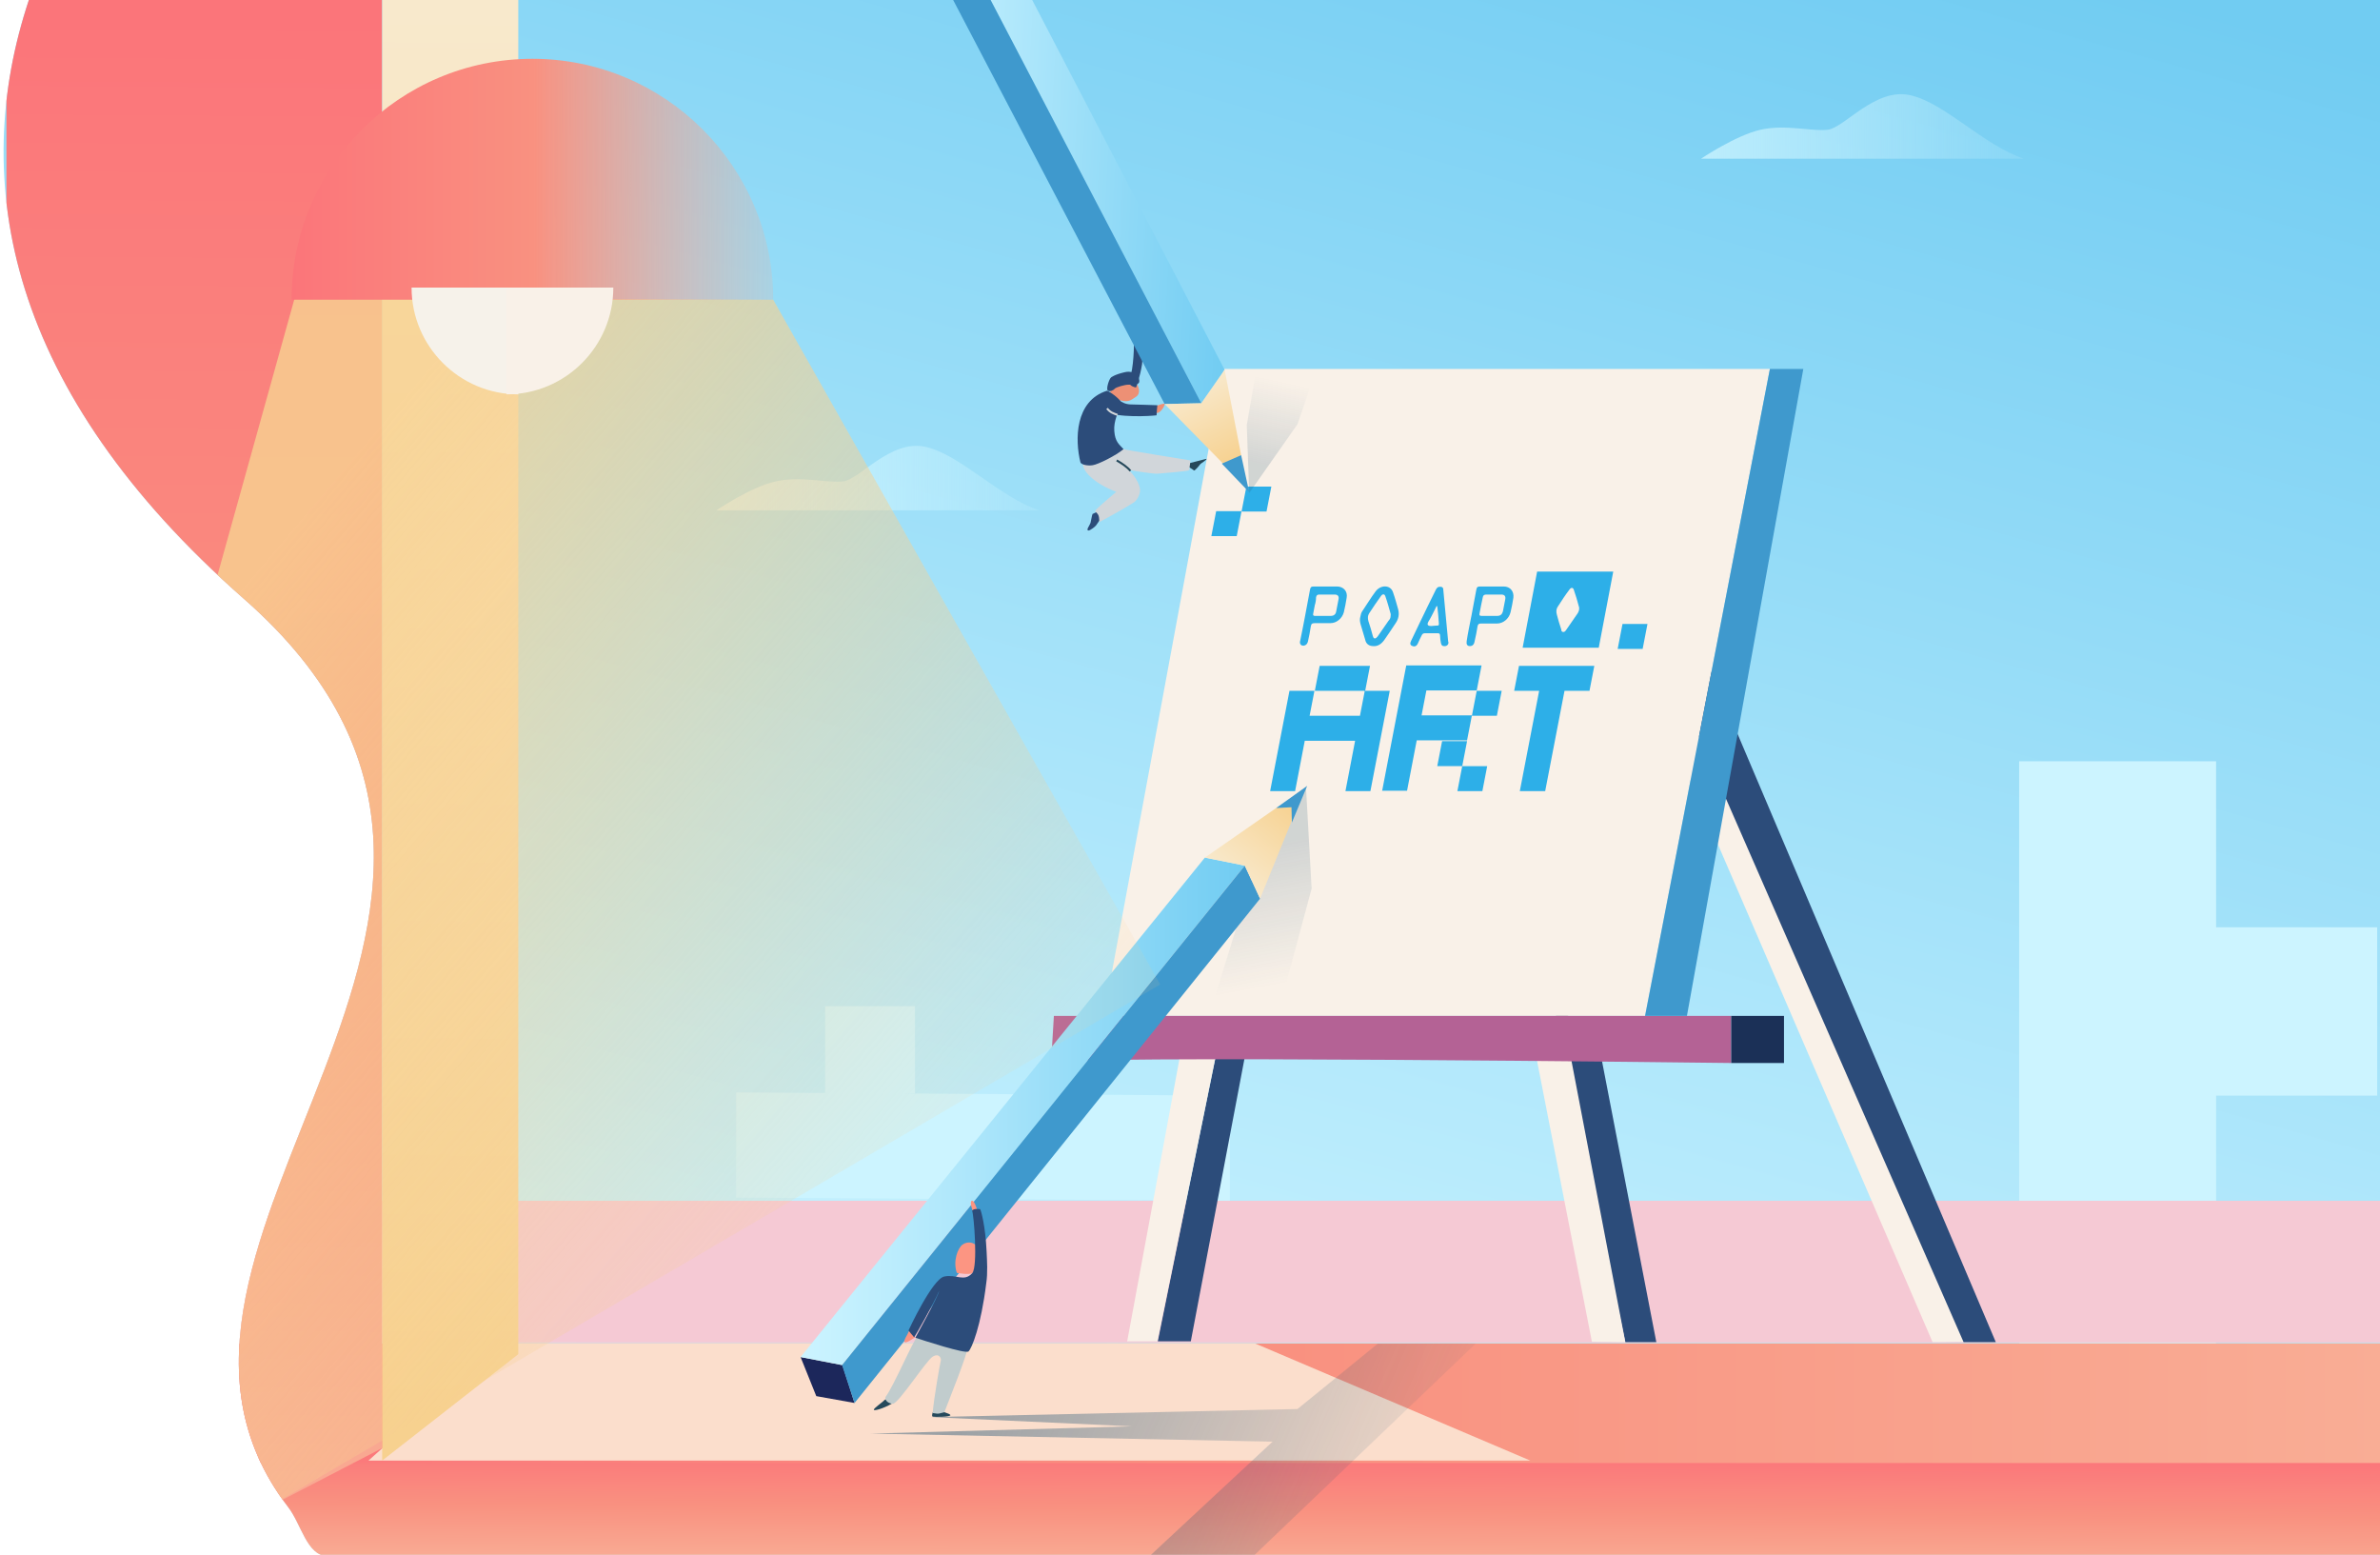<?xml version="1.0" encoding="utf-8"?>
<!-- Generator: Adobe Illustrator 25.2.0, SVG Export Plug-In . SVG Version: 6.00 Build 0)  -->
<svg version="1.1" id="Layer_1" xmlns="http://www.w3.org/2000/svg" xmlns:xlink="http://www.w3.org/1999/xlink" x="0px" y="0px"
	 viewBox="0 0 591 386" style="enable-background:new 0 0 591 386;" xml:space="preserve">
<style type="text/css">
	.st0{clip-path:url(#Mask_2_);}
	.st1{fill:url(#cielo_1_);}
	.st2{fill:#CCF4FF;}
	.st3{fill:url(#SVGID_1_);}
	.st4{opacity:0.8;fill:url(#SVGID_2_);}
	.st5{fill:url(#SVGID_3_);}
	.st6{fill:url(#SVGID_4_);}
	.st7{fill:#F5C9D4;}
	.st8{fill:#FBDECC;}
	.st9{fill:url(#SVGID_5_);}
	.st10{fill:url(#SVGID_6_);}
	.st11{fill:#2C4C7A;}
	.st12{fill:#F9F1E8;}
	.st13{fill:#B46295;}
	.st14{fill:#3F99CD;}
	.st15{fill:#1B3057;}
	.st16{fill:#2DAFE8;}
	.st17{fill-rule:evenodd;clip-rule:evenodd;fill:#2DAFE8;}
	.st18{opacity:0.43;fill:url(#SVGID_7_);}
	.st19{opacity:0.18;fill:url(#SVGID_8_);}
	.st20{fill:#1C275B;}
	.st21{fill:url(#SVGID_9_);}
	.st22{fill:url(#SVGID_10_);}
	.st23{fill:#FC9582;}
	.st24{fill:#25495B;}
	.st25{fill:#C1CCCD;}
	.st26{opacity:0.18;fill:url(#SVGID_11_);}
	.st27{fill:#ED9075;}
	.st28{fill:#D1D6DA;}
	.st29{fill:none;stroke:#25495B;stroke-width:0.5;stroke-miterlimit:10;}
	.st30{fill:none;stroke:#D1D6DA;stroke-width:0.5;stroke-miterlimit:10;}
	.st31{fill:url(#SVGID_12_);}
	.st32{fill:url(#SVGID_13_);}
	.st33{fill:url(#SVGID_14_);}
	.st34{fill:url(#SVGID_15_);}
	.st35{fill:#F6F2EA;}
	.st36{fill:url(#SVGID_16_);}
</style>
<g>
	<defs>
		<path id="Mask_1_" d="M591.9-0.2C591,194,591,294,591.9,387.4c-165-1.7-318.4-0.8-510.6-1.1c-5.1,0-6.5-8-9.8-12.2
			c-50.5-66,78-147.5-11-225.5C1.9,97.1-7.9,45.2,7.2-0.1L591.9-0.2z"/>
	</defs>
	<clipPath id="Mask_2_">
		<use xlink:href="#Mask_1_"  style="overflow:visible;"/>
	</clipPath>
	<g id="ilustracion" class="st0">
		<linearGradient id="cielo_1_" gradientUnits="userSpaceOnUse" x1="247.85" y1="368.528" x2="363.925" y2="-48.843">
			<stop  offset="0" style="stop-color:#CCF4FF"/>
			<stop  offset="0.358" style="stop-color:#AFE7FB"/>
			<stop  offset="1" style="stop-color:#71CCF2"/>
		</linearGradient>
		<rect id="cielo" x="0.8" y="-0.4" class="st1" width="591.6" height="387.1"/>
		<g id="nubes">
			<rect x="501.4" y="189" class="st2" width="48.9" height="160.3"/>
			<rect x="549.7" y="230.2" class="st2" width="40.6" height="41.8"/>
			<polygon class="st2" points="305.4,272 305.4,298.1 182.8,297.3 182.8,271.2 			"/>
			<polygon class="st2" points="227.2,249.8 227.2,271.5 204.9,272.3 204.9,249.8 			"/>
			<linearGradient id="SVGID_1_" gradientUnits="userSpaceOnUse" x1="177.934" y1="118.666" x2="258.162" y2="118.666">
				<stop  offset="0" style="stop-color:#CCF4FF"/>
				<stop  offset="1" style="stop-color:#CCF4FF;stop-opacity:0.2"/>
			</linearGradient>
			<path class="st3" d="M177.9,126.7c0,0,70.3,0,80.2,0c-9.9-3.2-19.8-14-28.4-15.8c-8.6-1.8-16.2,8.1-20.3,8.6
				c-4.1,0.5-10.4-1.4-16.7,0C186.5,120.8,177.9,126.7,177.9,126.7z"/>
			<linearGradient id="SVGID_2_" gradientUnits="userSpaceOnUse" x1="422.436" y1="31.449" x2="502.665" y2="31.449">
				<stop  offset="0" style="stop-color:#CCF4FF"/>
				<stop  offset="1" style="stop-color:#CCF4FF;stop-opacity:0.2"/>
			</linearGradient>
			<path class="st4" d="M422.4,39.4c0,0,70.3,0,80.2,0c-9.9-3.2-19.8-14-28.4-15.8c-8.6-1.8-16.2,8.1-20.3,8.6
				c-4.1,0.5-10.4-1.4-16.7,0C431,33.6,422.4,39.4,422.4,39.4z"/>
		</g>
		<g id="piso">
			<linearGradient id="SVGID_3_" gradientUnits="userSpaceOnUse" x1="297.585" y1="360.477" x2="297.39" y2="388.722">
				<stop  offset="0" style="stop-color:#FB757A"/>
				<stop  offset="0.503" style="stop-color:#F99180"/>
				<stop  offset="1" style="stop-color:#F9AD95"/>
			</linearGradient>
			<rect x="2.3" y="361.9" class="st5" width="590.4" height="25.6"/>
			<linearGradient id="SVGID_4_" gradientUnits="userSpaceOnUse" x1="43.255" y1="348.418" x2="591.91" y2="348.418">
				<stop  offset="0" style="stop-color:#FB757A"/>
				<stop  offset="0.503" style="stop-color:#F99180"/>
				<stop  offset="1" style="stop-color:#F9AD95"/>
			</linearGradient>
			<rect x="43.3" y="333.5" class="st6" width="548.7" height="29.7"/>
			<rect x="32.5" y="298.1" class="st7" width="560" height="35.2"/>
			<polygon class="st8" points="91.5,362.6 124,333.5 311.6,333.5 380,362.6 			"/>
		</g>
		<g id="pared">
			<linearGradient id="SVGID_5_" gradientUnits="userSpaceOnUse" x1="49.435" y1="4.021" x2="46.731" y2="396.487">
				<stop  offset="0" style="stop-color:#FB757A"/>
				<stop  offset="0.503" style="stop-color:#F99180"/>
				<stop  offset="1" style="stop-color:#F9AD95"/>
			</linearGradient>
			<polygon class="st9" points="94.9,359.5 1.6,407.9 1.6,-3.6 94.9,-3.6 			"/>
			<linearGradient id="SVGID_6_" gradientUnits="userSpaceOnUse" x1="112.911" y1="3.348" x2="110.507" y2="352.288">
				<stop  offset="0" style="stop-color:#F8E9CC"/>
				<stop  offset="1" style="stop-color:#F7D18F"/>
			</linearGradient>
			<polygon class="st10" points="128.7,336.2 94.9,362.6 94.9,-3.6 128.7,-3.6 			"/>
		</g>
		<g id="canvas">
			<polygon class="st11" points="310,257.7 295.7,333 287.5,333 303.1,256.3 			"/>
			<polygon class="st12" points="279.9,333 287.4,333 303.1,256.3 294.1,256.3 			"/>
			<polygon class="st12" points="487.7,333.1 479.9,333.2 416.1,185.3 425.1,181.2 			"/>
			<polygon class="st11" points="495.6,333.2 423.7,163.9 420.2,179.1 487.6,333.2 			"/>
			<polygon class="st11" points="396.7,257.7 411.3,333.2 403.6,333.2 385.8,249.4 			"/>
			<polygon class="st12" points="380.3,256.3 395.3,333.1 403.6,333.2 388.8,255.9 			"/>
			<polygon class="st12" points="439.5,91.6 303.8,91.6 274.1,252.2 408.5,252.2 			"/>
			<path class="st13" d="M261,263.9l0.7-11.7h168.2v11.7C429.9,263.9,261,261.8,261,263.9z"/>
			<polygon class="st14" points="447.8,91.6 439.5,91.6 408.5,252.2 418.9,252.2 			"/>
			<path class="st15" d="M443,252.2v11.7h-13.1v-11.7C429.9,252.2,441.5,252.2,443,252.2z"/>
			<g id="logo_1_">
				<g>
					<path class="st16" d="M315.4,196.4l4.8-24.9h6.2l-1.2,6.2h12.5l1.2-6.2h6.2l-4.8,24.9h-6.2l2.4-12.5h-12.5l-2.4,12.5H315.4z
						 M327.7,165.3l-1.2,6.2h12.5l1.2-6.2H327.7z"/>
					<path class="st16" d="M343.2,196.4l6-31.2h18.7l-1.2,6.2h-12.5l-1.2,6.2h12.5l-1.2,6.2h-12.5l-2.4,12.5H343.2z M358.1,184h6.2
						l-1.2,6.2h-6.2L358.1,184z M366.7,171.5h6.2l-1.2,6.2h-6.2L366.7,171.5z M363.1,190.2h6.2l-1.2,6.2h-6.2L363.1,190.2z"/>
					<path class="st16" d="M377.4,196.4l4.8-24.9h-6.2l1.2-6.2h18.7l-1.2,6.2h-6.2l-4.8,24.9H377.4z"/>
				</g>
				<g>
					<path id="Fill-14_1_" class="st17" d="M326.5,150.2c-0.1,0.7-0.3,1.4-0.4,2.1c-0.1,0.4,0,0.6,0.4,0.6c1.3,0,2.7,0,4,0
						c0.7,0,1.2-0.4,1.3-1.1c0.2-1,0.4-2.1,0.6-3.1c0.1-0.7-0.2-1.1-1-1.1c-1.3,0-2.5,0-3.8,0c-0.5,0-0.7,0.2-0.8,0.7
						C326.8,148.9,326.7,149.6,326.5,150.2 M324.1,152.8c0.4-2.1,0.8-4.2,1.2-6.4c0.1-0.6,0.3-0.8,0.9-0.8c1.9,0,3.8,0,5.8,0
						c1.6,0,2.7,1.2,2.4,2.8c-0.2,1.2-0.4,2.4-0.7,3.6c-0.4,1.5-1.8,2.7-3.3,2.7c-1.3,0-2.6,0-3.9,0c-0.7,0-0.9,0.2-1,0.8
						c-0.2,1.2-0.4,2.5-0.7,3.7c-0.1,0.5-0.4,1-1.1,1.1c-0.5,0-0.8-0.2-0.9-0.7c0-0.2,0-0.4,0.1-0.7
						C323.3,157,323.7,154.9,324.1,152.8"/>
					<path id="Fill-16_1_" class="st17" d="M367.8,150.2c-0.1,0.7-0.3,1.4-0.4,2.1c-0.1,0.4,0,0.6,0.5,0.6c1.3,0,2.6,0,3.9,0
						c0.8,0,1.2-0.4,1.4-1.1c0.2-1,0.4-2.1,0.6-3.1c0.1-0.7-0.2-1.1-1-1.1c-1.2,0-2.5,0-3.7,0c-0.6,0-0.8,0.2-0.9,0.7
						C368.1,148.9,367.9,149.6,367.8,150.2 M365.4,152.8c0.4-2.1,0.8-4.2,1.2-6.4c0.1-0.7,0.4-0.8,1-0.8c1.9,0,3.8,0,5.8,0
						c1.6,0,2.6,1.2,2.4,2.8c-0.2,1.2-0.4,2.4-0.7,3.6c-0.4,1.6-1.8,2.8-3.4,2.8c-1.3,0-2.7,0-4,0c-0.5,0-0.7,0.2-0.8,0.7
						c-0.2,1.2-0.4,2.4-0.7,3.6c-0.1,0.7-0.4,1.3-1.2,1.3c-0.7,0-0.9-0.5-0.8-1.2C364.5,157.1,365,154.9,365.4,152.8"/>
					<path id="Fill-18_1_" class="st17" d="M345.3,153.1c0-0.3,0.1-0.6,0-0.8c-0.4-1.4-0.8-2.9-1.3-4.3c-0.2-0.6-0.7-0.6-1.1,0
						c-1,1.4-1.9,2.7-2.8,4.1c-0.5,0.7-0.5,1.4-0.3,2.1c0.4,1.2,0.8,2.5,1.1,3.7c0.1,0.3,0.2,0.6,0.5,0.6c0.3,0,0.5-0.3,0.7-0.5
						c0.9-1.3,1.8-2.6,2.7-3.9C345.1,153.8,345.3,153.4,345.3,153.1 M337.8,153.1c0.1-0.5,0.2-1,0.5-1.4c1.1-1.6,2.1-3.3,3.3-4.9
						c1.3-1.7,3.7-1.6,4.3,0.2c0.5,1.4,0.9,2.9,1.3,4.3c0.3,1.2,0.1,2.4-0.7,3.5c-0.9,1.4-1.8,2.7-2.7,4c-0.7,1-1.6,1.7-2.8,1.6
						c-1.1,0-1.8-0.6-2-1.6c-0.4-1.2-0.7-2.5-1.1-3.7C337.7,154.4,337.6,153.8,337.8,153.1"/>
					<path id="Fill-20_1_" class="st17" d="M356.9,150.5c-0.1,0-0.1,0-0.2,0c-0.4,0.9-0.9,1.8-1.3,2.6c-0.3,0.7-1.2,1.7-0.8,2.1
						c0.4,0.4,1.5,0.1,2.3,0.1c0.4,0,0.4-0.1,0.4-0.5C357.2,153.4,357.1,151.9,356.9,150.5 M358.6,160.4c-0.6,0-0.7-0.4-0.8-0.8
						c-0.1-0.6-0.2-1.2-0.2-1.8c0-0.5-0.2-0.6-0.7-0.6c-1,0-2,0-3,0c-0.4,0-0.7,0.1-0.9,0.6c-0.3,0.6-0.6,1.2-0.9,1.9
						c-0.3,0.7-0.8,0.9-1.3,0.7c-0.7-0.2-0.7-0.7-0.4-1.3c0.7-1.5,1.4-2.9,2.1-4.4c1.3-2.7,2.6-5.4,3.9-8c0.2-0.4,0.4-0.9,0.9-1
						c0.6-0.1,1.1,0,1.1,0.7c0.4,4.3,0.8,8.6,1.2,12.8C359.9,159.9,359.3,160.5,358.6,160.4"/>
				</g>
				<path class="st17" d="M381.7,141.9l-3.6,18.9h18.9l3.6-18.9H381.7z M391.6,152.5c-0.9,1.3-1.8,2.6-2.7,3.9
					c-0.2,0.3-0.4,0.5-0.7,0.5c-0.4,0-0.5-0.3-0.5-0.6c-0.4-1.2-0.8-2.5-1.1-3.7c-0.2-0.7-0.2-1.4,0.3-2.1c0.9-1.4,1.8-2.8,2.8-4.1
					c0.4-0.6,0.9-0.6,1.1,0c0.5,1.4,0.9,2.8,1.3,4.3c0.1,0.2,0,0.5,0,0.8C392,151.8,391.9,152.1,391.6,152.5z"/>
			</g>
			<g id="PIxels_1_">
				<polygon class="st16" points="309.5,120.8 315.7,120.8 314.5,127 308.3,127 				"/>
				<polygon class="st16" points="302,126.9 308.3,126.9 307.1,133.1 300.8,133.1 				"/>
				<polygon class="st16" points="402.9,154.9 409.1,154.9 407.9,161.1 401.7,161.1 				"/>
			</g>
		</g>
		<g id="person1">
			<linearGradient id="SVGID_7_" gradientUnits="userSpaceOnUse" x1="362.615" y1="386.167" x2="246.945" y2="336.737">
				<stop  offset="0" style="stop-color:#1E5273;stop-opacity:0"/>
				<stop  offset="1" style="stop-color:#1E5273"/>
			</linearGradient>
			<polygon class="st18" points="216.2,355.9 316,357.9 269.9,400.8 292.3,404.4 366.5,333.5 342.1,333.6 322.2,349.8 231.1,351.8 
				281.1,354.1 			"/>
			
				<linearGradient id="SVGID_8_" gradientUnits="userSpaceOnUse" x1="358.399" y1="213.963" x2="351.187" y2="248.034" gradientTransform="matrix(-0.924 0.383 -0.383 -0.924 729.321 305.229)">
				<stop  offset="0" style="stop-color:#1E5273;stop-opacity:0"/>
				<stop  offset="1" style="stop-color:#1E5273"/>
			</linearGradient>
			<polygon class="st19" points="300.4,251.7 310.4,219.3 324.3,195.4 325.7,220.6 317.1,252.6 			"/>
			<g>
				<polygon class="st20" points="212.2,348.3 202.7,346.6 198.8,336.9 209.2,338.9 				"/>
				<linearGradient id="SVGID_9_" gradientUnits="userSpaceOnUse" x1="198.806" y1="275.872" x2="309.125" y2="275.872">
					<stop  offset="0" style="stop-color:#CCF4FF"/>
					<stop  offset="0.358" style="stop-color:#AFE7FB"/>
					<stop  offset="1" style="stop-color:#71CCF2"/>
				</linearGradient>
				<polygon class="st21" points="309.1,214.9 209.1,338.9 198.8,336.9 299.2,212.9 				"/>
				<polygon class="st14" points="212.2,348.3 312.9,223.1 309.1,214.9 209.1,338.9 				"/>
				
					<linearGradient id="SVGID_10_" gradientUnits="userSpaceOnUse" x1="453.698" y1="326.337" x2="478.691" y2="326.337" gradientTransform="matrix(0.628 -0.778 0.778 0.628 -232.957 366.536)">
					<stop  offset="0" style="stop-color:#F8E9CC"/>
					<stop  offset="1" style="stop-color:#F7D18F"/>
				</linearGradient>
				<polygon class="st22" points="321.2,202.7 312.9,223.1 309.1,214.9 299.2,212.9 316.9,200.6 321.6,198.8 				"/>
				<polygon class="st14" points="324.6,195.1 316.9,200.6 320.7,200.4 320.8,204.2 				"/>
			</g>
			<g>
				<path class="st23" d="M242.8,309.7c-0.8-1.4-2.6-1.6-3.8-0.7s-2.4,4.1-1.4,7c0,0,3.2,0.6,3.9,0
					C242.2,315.4,242.8,309.7,242.8,309.7z"/>
				<path class="st23" d="M225.8,330.3c-0.7,1.6-1.3,2.1-1.2,2.8c0.1,0.7,2.6-1.1,2.6-1.1L225.8,330.3z"/>
				<path class="st23" d="M242.6,300.2c0,0-0.7-2.4-1.3-2.1c-0.6,0.3,0.2,2.4,0.2,2.4L242.6,300.2z"/>
				<path class="st24" d="M217,350c0.1,0.3,2.3-0.3,4.4-1.5c2-1.2-1.4-1.4-1.8-0.9C219.2,348.1,216.8,349.7,217,350z"/>
				<path class="st24" d="M233.2,350.1c0.4,0.3,2.7,0.8,2.8,1.2c0.1,0.5-4,0.5-4.4,0.4c-0.4-0.2,0.2-1.5,0.2-1.5L233.2,350.1z"/>
				<path class="st25" d="M240.3,334.4c0,1.7-4.7,13.3-5.8,16.2c-1.4,0.3-1.1,0.5-2.9,0.2c0.3-3.7,1.8-12.2,2-12.9
					c0.2-0.6-0.3-2.1-2-1.1c-1.7,1.1-8.5,11.7-9.9,11.7c-0.7,0-2.1-0.6-1.8-1.7c2.1-2.8,6.9-14.2,8-15.1S240.3,334.4,240.3,334.4z"
					/>
				<path class="st11" d="M243.4,300.2c0.2,0.3,1.3,4,1.6,10.6c0.1,2.2,0.3,5.2-0.1,7.8c-1.3,10.6-3.6,16.2-4.4,16.9
					c-0.7,0.7-11.4-2.8-13.2-3.4c0,0,5.8-10.5,5.9-11.6c-1,2.5-6.1,11.5-6.2,11.5c-0.3-0.3-1.4-1.7-1.4-1.7s5.9-12.8,8.9-13.4
					s4.9,1.4,6.9-0.8c1.5-1.6,0.4-14.8,0-15.5C241.7,299.9,243.4,300.2,243.4,300.2z"/>
			</g>
		</g>
		<g id="person2">
			
				<linearGradient id="SVGID_11_" gradientUnits="userSpaceOnUse" x1="277.654" y1="94.761" x2="273.228" y2="115.671" gradientTransform="matrix(1 0 0 1 41.121 0)">
				<stop  offset="0" style="stop-color:#1E5273;stop-opacity:0"/>
				<stop  offset="1" style="stop-color:#1E5273"/>
			</linearGradient>
			<polygon class="st26" points="326.9,91.5 322.2,105.3 310.2,122.4 309.6,105.5 312,91.7 			"/>
			<g>
				<path class="st24" d="M299.6,113.9c0.1,0.3-1.4,1.1-1.6,1.4s-1.3,1.6-1.5,1.5c-0.2-0.2-1.7-1.1-1.7-1.1l0.5-0.7L299.6,113.9z"/>
				<path class="st11" d="M271.3,127.6c-0.2,0.5-0.3,1.4-0.5,2.2c-0.3,0.8-1.1,1.7-0.6,1.9c0.5,0.1,1.9-1.1,2-1.3s1.2-1.7,1.2-1.7
					l-0.4-1.9L271.3,127.6z"/>
				<path class="st27" d="M281.1,82c-0.2,0.4,0.6,3.3,0.6,3.3l1.4-0.1c0,0-0.4-2.3-0.8-2.6C282,82.2,281.1,82,281.1,82z"/>
				<path class="st27" d="M282.3,95.4c0.4,0.5,1.1,2.2-0.2,3.1c-1.4,0.9-2,1.7-5,0.5c-2.9-1.2-0.4-3.3-0.4-3.3s4.1-2.1,4.6-1.7
					C281.8,94.4,282.3,95.4,282.3,95.4z"/>
				<path class="st11" d="M281.5,84.6c0.2,0.3,0,7.4-1,9.3c-1,1.9,1.6,2.3,1.6,2.3s1-2.6,1.5-5.8c0.2-1.3-0.2-5.8-0.2-5.8
					L281.5,84.6z"/>
				<path class="st27" d="M287.1,100.8c0,0,1.5-0.6,2-0.6s-0.9,2.6-2,2.3C286,102.1,287.1,100.8,287.1,100.8z"/>
				<path class="st28" d="M268.9,115.2c0,2,3.2,5,8.3,6.9c-2.1,1.8-4.9,4.1-5.3,4.8c0.9,0.9,1,0.9,1.1,2.7c3.1-1.6,7.7-4.3,8.6-4.9
					s1.6-2.3,1.5-3.2s-0.9-4-5.8-7.2C274.2,115.6,268.9,115.2,268.9,115.2z"/>
				<path class="st28" d="M295.6,114.3c0,0-16.3-2.6-16.6-2.8s-7.1,3.7-7.1,3.7s13.4,2.5,15.5,2.4c2.1-0.2,7.8-0.6,7.9-0.9
					C295.4,116.3,295.6,114.3,295.6,114.3z"/>
				<path class="st11" d="M275.9,93.7c-0.5,0.4-1.3,2.9-0.8,3.3c0.5,0.3,1.4-0.1,1.7-0.5c0.4-0.4,2.5-1,3.4-1s2.5,0.2,2.7-0.7
					c0.2-1-1-3-3.6-2.4S275.9,93.7,275.9,93.7z"/>
				<path class="st11" d="M287.4,100.6c0,0-0.2,1.8-0.2,2.5c-1.4,0.2-9.8,0.7-12.8-1c-3-1.7,1.1-4.3,1.9-4c0.8,0.3,1.9,2.2,4.4,2.3
					C281.6,100.4,287.4,100.6,287.4,100.6z"/>
				<path class="st11" d="M268.3,114.8c0.2,0.5,1.6,0.9,3,0.7c1.4-0.2,5.8-2.4,7.7-4c-1.1-1.2-2.1-1.8-2.3-4.5
					c-0.2-2.5,1.1-5,1.3-5.3c0.2-0.3,0.7-1.6,0.1-2.3c-0.5-0.6-2-1.9-3.2-2.4C266.9,99.5,266.9,109.2,268.3,114.8z"/>
				<path class="st29" d="M277.3,114.3c1.2,0.7,2.6,1.6,3.4,2.6"/>
				<path class="st30" d="M274.9,101.4c0.8,1,1.5,1.2,2.6,1.6"/>
			</g>
			<g>
				<polygon class="st20" points="214.7,-42 220,-50 230.4,-49.8 225,-41.4 				"/>
				
					<linearGradient id="SVGID_12_" gradientUnits="userSpaceOnUse" x1="263.986" y1="-208.968" x2="350.219" y2="-208.968" gradientTransform="matrix(0.999 5.091644e-02 -5.091644e-02 0.999 -53.047 218.229)">
					<stop  offset="0" style="stop-color:#CCF4FF"/>
					<stop  offset="0.358" style="stop-color:#AFE7FB"/>
					<stop  offset="1" style="stop-color:#71CCF2"/>
				</linearGradient>
				<polygon class="st31" points="298.3,100.1 224.5,-41.1 230.4,-49.8 304.1,91.8 				"/>
				<polygon class="st14" points="214.7,-42 289.2,100.3 298.3,100.1 224.5,-41.1 				"/>
				
					<linearGradient id="SVGID_13_" gradientUnits="userSpaceOnUse" x1="583.907" y1="222.269" x2="605.554" y2="222.269" gradientTransform="matrix(0.463 0.886 -0.886 0.463 223.201 -524.672)">
					<stop  offset="0" style="stop-color:#F8E9CC"/>
					<stop  offset="1" style="stop-color:#F7D18F"/>
				</linearGradient>
				<polygon class="st32" points="304.6,116 289.2,100.3 298.3,100.1 304.1,91.8 308.2,113 				"/>
				<polygon class="st14" points="310.2,122.2 308.2,113 303.4,115.1 				"/>
			</g>
		</g>
		<g id="lampara">
			<linearGradient id="SVGID_14_" gradientUnits="userSpaceOnUse" x1="17.572" y1="195.534" x2="189.606" y2="341.569">
				<stop  offset="0" style="stop-color:#F8D291;stop-opacity:0.8"/>
				<stop  offset="1" style="stop-color:#F7CF8F;stop-opacity:0.1"/>
			</linearGradient>
			<polygon class="st33" points="288.1,244.4 192,74.4 73.2,73.9 -25.5,428.2 			"/>
			<linearGradient id="SVGID_15_" gradientUnits="userSpaceOnUse" x1="72.382" y1="44.526" x2="192.028" y2="44.526">
				<stop  offset="0" style="stop-color:#FB757A"/>
				<stop  offset="0.503" style="stop-color:#F99180"/>
				<stop  offset="1" style="stop-color:#F9AD95;stop-opacity:0.2"/>
			</linearGradient>
			<path class="st34" d="M72.4,74.4c0-33,26.8-59.8,59.8-59.8S192,41.4,192,74.4H72.4z"/>
			<path class="st35" d="M128.7,97.9c-14.6,0-26.5-11.9-26.5-26.5h26.5V97.9z"/>
			
				<radialGradient id="SVGID_16_" cx="134.896" cy="81.59" r="13.252" fx="125.641" fy="72.105" gradientUnits="userSpaceOnUse">
				<stop  offset="0" style="stop-color:#F9F1E8;stop-opacity:0"/>
				<stop  offset="1" style="stop-color:#F9F1E8"/>
			</radialGradient>
			<path class="st36" d="M125.8,97.9c14.6,0,26.5-11.9,26.5-26.5h-26.5V97.9z"/>
		</g>
	</g>
</g>
</svg>
